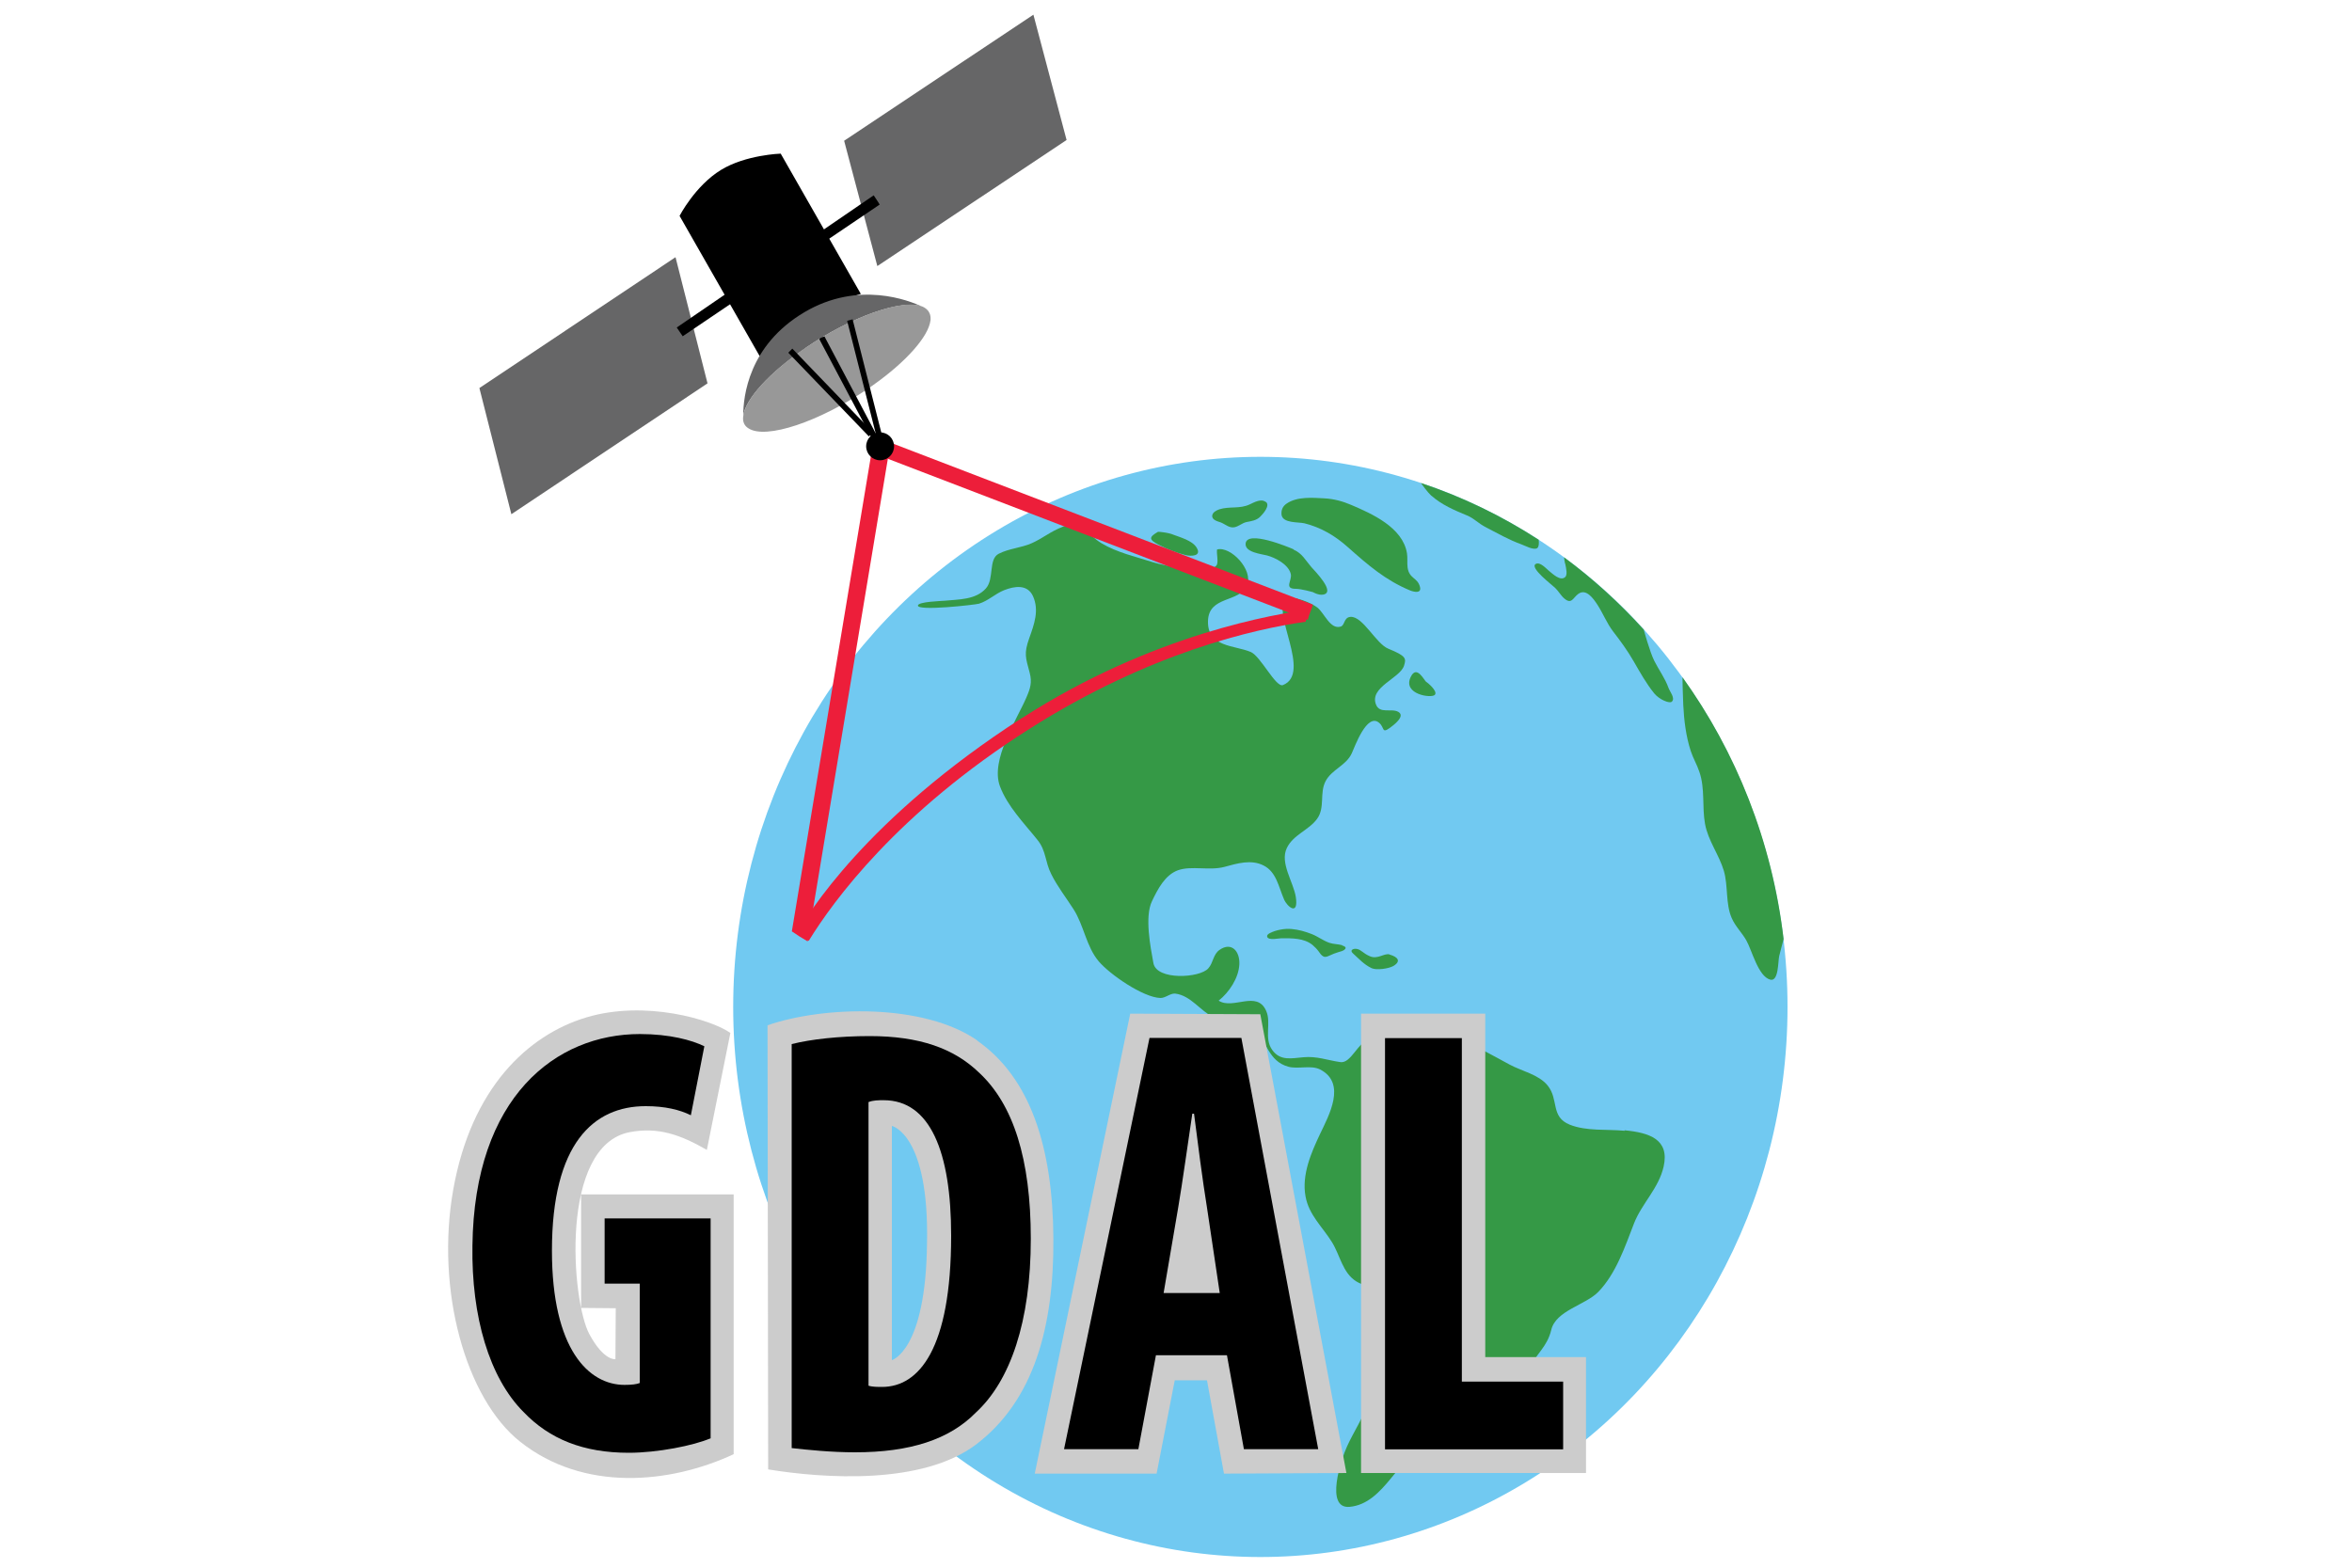 <?xml version="1.0"?>
<svg width="150" height="100" xmlns="http://www.w3.org/2000/svg" xmlns:svg="http://www.w3.org/2000/svg" enable-background="new 0 0 571.5 632.057" version="1.1" xml:space="preserve">
 <g class="layer">
  <title>Layer 1</title>
  <g id="Layer_5"/>
  <g id="svg_36">
   <g id="Layer_6">
    <ellipse cx="80.38" cy="64.23" fill="#71C9F1" id="svg_1" rx="33.62" ry="35.09"/>
    <path d="m103.61,72.13c-1.12,-0.11 -2.43,0.04 -3.5,-0.39c-1.24,-0.5 -0.68,-1.6 -1.41,-2.5c-0.57,-0.7 -1.66,-0.92 -2.42,-1.33c-1.04,-0.55 -2.05,-1.19 -3.18,-1.51c-1.17,-0.33 -2.58,0.05 -3.61,0.65c-0.32,0.19 -1.06,0.83 -1.44,0.51c-0.4,-0.33 0.3,-1.71 -0.63,-1.37c-0.85,0.31 -1.25,1.66 -1.94,1.56c-0.83,-0.12 -1.5,-0.39 -2.35,-0.31c-0.74,0.06 -1.47,0.26 -1.99,-0.46c-0.55,-0.76 -0.04,-1.72 -0.39,-2.5c-0.59,-1.34 -2.11,-0.05 -3.03,-0.65c0.66,-0.52 1.28,-1.44 1.32,-2.32c0.04,-0.83 -0.5,-1.45 -1.26,-0.92c-0.42,0.29 -0.4,0.83 -0.72,1.18c-0.54,0.62 -3.29,0.78 -3.5,-0.33c-0.19,-1.04 -0.57,-2.97 -0.09,-3.96c0.37,-0.77 0.83,-1.67 1.66,-1.97c0.85,-0.3 2,0.04 2.95,-0.21c0.81,-0.22 1.71,-0.5 2.51,-0.09c0.81,0.41 0.95,1.35 1.3,2.16c0.2,0.47 0.94,1.09 0.75,-0.16c-0.16,-0.97 -1.03,-2.17 -0.57,-3.12c0.41,-0.85 1.4,-1.13 1.93,-1.86c0.52,-0.72 0.14,-1.64 0.54,-2.4c0.39,-0.75 1.31,-0.99 1.67,-1.78c0.18,-0.38 0.97,-2.64 1.76,-1.93c0.34,0.3 0.14,0.69 0.67,0.31c0.21,-0.16 1.02,-0.74 0.54,-1.02c-0.44,-0.25 -1.2,0.15 -1.43,-0.48c-0.42,-1.1 1.53,-1.66 1.79,-2.46c0.15,-0.47 0.15,-0.62 -1,-1.09c-0.79,-0.32 -1.62,-2.08 -2.41,-2.03c-0.44,0.03 -0.35,0.54 -0.63,0.62c-0.67,0.2 -1.03,-0.86 -1.49,-1.22c-0.33,-0.26 -1.57,-0.83 -1.98,-0.5c-0.98,0.78 1.65,4.71 -0.21,5.45c-0.45,0.18 -1.42,-1.84 -2.05,-2.11c-1.03,-0.44 -2.77,-0.29 -2.73,-1.97c0.04,-1.64 2.02,-1.16 2.49,-2.28c0.42,-0.99 -1.05,-2.52 -1.91,-2.29c-0.05,0.25 0.11,0.83 -0.04,1.02c-0.47,0.58 -3.39,0.01 -4.03,-0.2c-1.11,-0.36 -2.28,-0.61 -3.29,-1.21c-0.88,-0.52 -1.36,-1.5 -2.48,-1.06c-0.8,0.31 -1.28,0.74 -1.98,1.05c-0.67,0.3 -1.43,0.33 -2.1,0.67c-0.68,0.34 -0.28,1.6 -0.82,2.21c-0.65,0.74 -1.75,0.7 -2.64,0.79c-0.22,0.02 -1.66,0.06 -1.7,0.3c-0.06,0.38 3.64,-0.04 3.89,-0.11c0.59,-0.18 1.03,-0.63 1.6,-0.86c0.68,-0.27 1.5,-0.39 1.85,0.38c0.41,0.91 0.07,1.81 -0.24,2.68c-0.35,0.99 -0.23,1.23 0.03,2.21c0.16,0.61 0.04,0.99 -0.21,1.57c-0.62,1.44 -2.31,3.98 -1.69,5.66c0.48,1.29 1.56,2.38 2.39,3.42c0.57,0.7 0.48,1.4 0.89,2.2c0.38,0.77 0.95,1.5 1.41,2.22c0.67,1.04 0.81,2.38 1.61,3.33c0.7,0.83 2.82,2.3 3.93,2.34c0.33,0.01 0.63,-0.31 0.95,-0.28c1,0.12 1.61,1.12 2.47,1.53c0.79,0.37 1.88,0.06 2.55,0.71c0.84,0.82 0.91,2.06 2.18,2.42c0.63,0.18 1.45,-0.12 2.04,0.18c1.71,0.88 0.55,2.95 0,4.11c-0.57,1.2 -1.18,2.61 -0.93,3.98c0.21,1.19 1.09,1.96 1.69,2.93c0.52,0.84 0.67,1.95 1.55,2.5c0.69,0.43 2.03,0.46 2.43,1.27c0.44,0.9 -0.54,2.28 -0.76,3.15c-0.27,1.1 -0.6,2.19 -0.93,3.28c-0.33,1.08 -0.88,1.83 -1.33,2.82c-0.38,0.82 -1.43,4 0.16,3.86c2.27,-0.21 3.11,-3.31 5.04,-4.07c0.4,-0.16 3.74,-2.75 4.33,-3.27c0.6,-0.52 2.09,-1.14 2.29,-1.76s0.94,-1.09 1.2,-2.18c0.29,-1.25 2.19,-1.59 3.01,-2.44c1.12,-1.16 1.69,-2.86 2.27,-4.36c0.5,-1.28 1.58,-2.24 1.89,-3.63c0.39,-1.74 -0.92,-2.16 -2.49,-2.31l0,0z" fill="#359946" id="svg_2"/>
    <path d="m85.59,60.29c-0.25,-0.07 -0.55,-0.06 -0.81,-0.15c-0.4,-0.14 -0.74,-0.41 -1.13,-0.56c-0.41,-0.16 -0.83,-0.28 -1.27,-0.32c-0.24,-0.02 -0.48,-0.01 -0.72,0.04c-0.22,0.04 -0.45,0.11 -0.65,0.21c-0.09,0.04 -0.24,0.13 -0.19,0.26c0.1,0.23 0.73,0.08 0.91,0.08c0.66,0 1.43,-0.02 1.98,0.43c0.14,0.12 0.27,0.25 0.38,0.4c0.09,0.12 0.17,0.26 0.31,0.33c0.14,0.07 0.28,-0.01 0.4,-0.06c0.18,-0.08 0.36,-0.16 0.54,-0.21c0.15,-0.05 0.34,-0.07 0.45,-0.21c0.09,-0.11 -0.06,-0.18 -0.19,-0.22l0,0z" fill="#359946" id="svg_3"/>
    <path d="m88.62,60.88c-0.35,-0.09 -0.75,0.33 -1.25,0.12c-0.45,-0.19 -0.55,-0.42 -0.84,-0.47c-0.18,-0.04 -0.49,0.06 -0.25,0.28c0.41,0.37 0.7,0.71 1.2,0.95c0.31,0.14 1.08,0.03 1.38,-0.14c0.51,-0.3 0.3,-0.58 -0.24,-0.73l0,0z" fill="#359946" id="svg_4"/>
    <path d="m90.97,43.51c-0.14,-0.09 -0.62,-1.15 -1.01,-0.31c-0.51,1.1 1.35,1.36 1.55,1.12s-0.49,-0.79 -0.54,-0.82l0,0z" fill="#359946" id="svg_5"/>
    <path d="m82.5,35.04c-0.3,-0.13 -2.97,-1.25 -3.06,-0.37c-0.06,0.57 1.03,0.67 1.36,0.76c0.53,0.14 1.37,0.57 1.52,1.18c0.1,0.42 -0.46,0.95 0.32,0.95c0.35,0 1.09,0.21 1.09,0.21s0.35,0.21 0.65,0.16c0.84,-0.14 -0.55,-1.53 -0.75,-1.76c-0.38,-0.44 -0.58,-0.87 -1.13,-1.11l0,0z" fill="#359946" id="svg_6"/>
    <path d="m74.79,34.09c-0.25,-0.1 -0.89,-0.19 -0.95,-0.16c-0.57,0.33 -0.58,0.49 0.04,0.81c0.57,0.29 1.13,0.52 1.74,0.67c0.34,0.08 1.03,0.08 0.7,-0.47c-0.28,-0.47 -1.07,-0.67 -1.54,-0.85l0,0z" fill="#359946" id="svg_7"/>
    <path d="m80.72,32.02c-0.29,-0.23 -0.73,0.02 -1.01,0.15c-0.64,0.31 -1.3,0.11 -1.95,0.32c-0.17,0.06 -0.44,0.19 -0.45,0.41c-0.02,0.28 0.37,0.36 0.56,0.43c0.29,0.12 0.53,0.37 0.87,0.3c0.27,-0.06 0.48,-0.27 0.76,-0.33c0.31,-0.06 0.63,-0.1 0.87,-0.34c0.18,-0.18 0.66,-0.71 0.36,-0.95z" fill="#359946" id="svg_8"/>
    <path d="m89.77,36.2c-0.04,-0.3 0.01,-0.61 -0.04,-0.91c-0.27,-1.65 -2.24,-2.52 -3.55,-3.08c-0.53,-0.23 -1.12,-0.39 -1.7,-0.42c-0.76,-0.04 -1.75,-0.13 -2.42,0.33c-0.24,0.16 -0.36,0.39 -0.33,0.71c0.07,0.56 1.08,0.46 1.46,0.55c1.07,0.27 1.95,0.79 2.79,1.54c1.26,1.12 2.38,2.09 3.94,2.74c0.25,0.1 0.75,0.22 0.64,-0.22c-0.15,-0.61 -0.69,-0.51 -0.79,-1.24l0,0z" fill="#359946" id="svg_9"/>
    <path d="m107.35,44.95c0.05,1 0.17,2.01 0.48,2.96c0.15,0.46 0.4,0.87 0.55,1.33c0.37,1.07 0.16,2.22 0.36,3.32c0.2,1.08 0.89,1.95 1.2,2.99c0.28,0.96 0.1,2.09 0.5,3.01c0.23,0.53 0.65,0.93 0.93,1.42c0.36,0.63 0.76,2.31 1.53,2.51c0.54,0.14 0.49,-1.17 0.57,-1.51c0.08,-0.35 0.19,-0.71 0.28,-1.08c-0.73,-6.22 -3.02,-11.93 -6.45,-16.7c0,0.06 0.02,1.21 0.05,1.74l0,0z" fill="#359946" id="svg_10"/>
    <path d="m99.82,35.95c0.07,0.33 0.16,0.73 -0.01,0.87c-0.31,0.26 -0.79,-0.22 -1.03,-0.41c-0.19,-0.16 -0.56,-0.58 -0.83,-0.44c-0.45,0.23 1.1,1.39 1.23,1.53c0.22,0.21 0.37,0.5 0.6,0.69c0.46,0.38 0.54,-0.07 0.88,-0.31c0.5,-0.36 0.96,0.31 1.2,0.67c0.37,0.56 0.6,1.18 1.01,1.72c0.47,0.61 0.92,1.22 1.31,1.9c0.41,0.71 0.81,1.43 1.32,2.06c0.34,0.41 0.98,0.66 1.12,0.53c0.24,-0.22 -0.13,-0.65 -0.21,-0.88c-0.22,-0.62 -0.62,-1.15 -0.91,-1.73c-0.29,-0.59 -0.66,-1.95 -0.67,-1.99c-1.54,-1.7 -3.24,-3.25 -5.08,-4.61c0,0.09 0.03,0.24 0.06,0.39z" fill="#359946" id="svg_11"/>
    <path d="m91.29,31.62c0.65,0.58 1.47,0.93 2.27,1.26c0.5,0.21 0.65,0.47 1.25,0.78c0.74,0.38 1.43,0.78 2.21,1.06c0.23,0.08 0.79,0.4 1.02,0.24c0.1,-0.07 0.12,-0.29 0.09,-0.53c-2.33,-1.51 -4.85,-2.74 -7.51,-3.62c0.03,0.05 0.44,0.61 0.67,0.82l0,0z" fill="#359946" id="svg_12"/>
    <path d="m37.07,76.19l9.72,0l0,16.57c-4.08,1.9 -9.57,2.41 -13.61,-0.79c-3.47,-2.74 -5.42,-9.67 -4.27,-16.11s4.73,-9.83 8.48,-10.96c3.76,-1.13 8,0.14 9.19,0.99l-1.5,7.46c-1.67,-0.96 -3.1,-1.48 -4.93,-1.13c-4.48,0.87 -3.71,10.77 -2.56,12.89c0.93,1.72 1.66,1.59 1.66,1.59l0.02,-3.25l-2.21,-0.02l0,-7.25l0,0.01z" fill="#CCCCCC" id="svg_13"/>
    <path d="m62.33,66.37c-3.4,-2.37 -9.75,-2.22 -13.38,-0.97l0.04,28.33c3.55,0.58 9.83,1.01 13.26,-1.59c3.69,-2.8 4.97,-7.51 4.93,-13.15c-0.04,-5.8 -1.46,-10.24 -4.86,-12.61zm-3.21,12.96c-0.08,6.85 -2.24,7.43 -2.24,7.43l0,-14.94c0,0 2.39,0.51 2.24,7.51z" fill="#CCCCCC" id="svg_14"/>
    <polygon fill="#CCCCCC" id="svg_15" points="72.081,64.658 65.991,94 73.763,94 74.921,88.046 76.976,88.046 78.059,94 85.868,93.961 80.376,64.697 "/>
    <polygon fill="#CCCCCC" id="svg_16" points="86.802,64.658 86.802,93.961 101.149,93.961 101.149,86.567 94.723,86.567 94.723,64.658 "/>
    <g id="svg_17">
     <path d="m45.33,91.74c-1.08,0.47 -3.4,0.93 -5.23,0.93c-2.88,0 -5.05,-0.86 -6.72,-2.61c-2.17,-2.18 -3.32,-6.07 -3.25,-10.59c0.11,-9.53 5.34,-13.51 10.68,-13.51c1.91,0 3.32,0.39 4.11,0.78l-0.86,4.4c-0.71,-0.35 -1.64,-0.58 -2.88,-0.58c-3.32,0 -5.98,2.37 -5.98,9.22c0,6.3 2.35,8.56 4.63,8.56c0.45,0 0.78,-0.04 0.97,-0.12l0,-6.34l-2.24,0l0,-4.16l6.76,0l0,14.01l0,0z" id="svg_18"/>
     <path d="m50.49,66.6c1.23,-0.31 3.03,-0.51 4.97,-0.51c3.18,0 5.38,0.78 6.99,2.34c2.17,2.02 3.29,5.49 3.29,10.59c0,5.29 -1.31,9.07 -3.51,11.09c-1.68,1.71 -4.18,2.53 -7.7,2.53c-1.53,0 -3.06,-0.16 -4.04,-0.27l0,-25.76l0,0zm4.9,21.79c0.23,0.08 0.6,0.08 0.86,0.08c2.35,0 4.41,-2.41 4.41,-9.65c0,-5.37 -1.35,-8.64 -4.3,-8.64c-0.34,0 -0.67,0 -0.97,0.12l0,18.09z" id="svg_19"/>
     <path d="m73.72,86.45l-1.12,5.99l-4.74,0l5.45,-26.23l5.86,0l4.9,26.23l-4.74,0l-1.08,-5.99l-4.52,0zm4.07,-3.97l-0.82,-5.49c-0.26,-1.59 -0.6,-4.2 -0.82,-5.95l-0.11,0c-0.26,1.75 -0.64,4.47 -0.9,5.99l-0.93,5.45l3.59,0l0,0z" id="svg_20"/>
     <path d="m88.33,66.22l4.9,0l0,21.91l6.46,0l0,4.32l-11.36,0l0,-26.23z" id="svg_21"/>
    </g>
   </g>
   <g id="Layer_3">
    <path d="m55.89,27.89l-0.35,0.96l27.87,10.69c0.06,-0.33 0.23,-0.63 0.32,-0.97l-27.84,-10.68z" fill="#ED1E3A" id="svg_22"/>
    <path d="m55.57,28.93l-5.07,30.48c0.33,0.23 0.66,0.44 1.01,0.64l5.14,-30.95l-1.08,-0.17z" fill="#ED1E3A" id="svg_23"/>
    <path d="m65.17,45.8c-9.96,6.42 -13.71,12.59 -14.36,13.76c0.25,0.16 0.51,0.31 0.77,0.45c1.54,-2.51 5.66,-8.18 14.08,-13.52c7.65,-4.86 14.35,-6.37 17.61,-6.83c0.05,-0.28 0.18,-0.53 0.31,-0.79c-2.14,0.27 -10.09,1.57 -18.41,6.94l0,0z" fill="#ED1E3A" id="svg_24"/>
    <polygon fill="#666667" id="svg_25" points="68.022,8.931 55.952,16.971 53.835,8.978 65.906,0.937 "/>
    <path d="m54.89,18.75c0,0 -1.87,0.54 -3.48,1.53c-1.61,0.99 -2.96,2.44 -2.96,2.44l-5.11,-8.95c0,0 0.99,-1.92 2.64,-2.93c1.58,-0.97 3.81,-1.04 3.81,-1.04l5.11,8.95z" id="svg_26"/>
    <path d="m51.38,22.19c2.95,-2.01 6.17,-3.13 7.43,-2.63c-0.82,-0.39 -4.06,-1.68 -7.5,0.35c-3.57,2.11 -3.91,5.38 -3.91,6.6c0.16,-1.06 1.66,-2.74 3.98,-4.31l0,0z" fill="#666667" id="svg_27"/>
    <path d="m59.34,20.47c0.02,-0.15 0.01,-0.29 -0.03,-0.42c-0.02,-0.05 -0.04,-0.1 -0.07,-0.15c-0.02,-0.03 -0.04,-0.06 -0.06,-0.09c-0.05,-0.06 -0.11,-0.11 -0.18,-0.16c-0.2,-0.14 -0.49,-0.21 -0.84,-0.22c-0.06,0 -0.12,0 -0.18,0c-0.13,0 -0.25,0.01 -0.39,0.03c-0.07,0.01 -0.14,0.02 -0.21,0.03c-0.04,0 -0.07,0.01 -0.11,0.02c-0.07,0.01 -0.15,0.03 -0.22,0.04c-0.04,0.01 -0.08,0.02 -0.11,0.02c-0.08,0.02 -0.15,0.04 -0.24,0.06c-1.51,0.38 -3.47,1.29 -5.32,2.55c-1.8,1.22 -3.11,2.51 -3.67,3.52c-0.03,0.05 -0.06,0.11 -0.09,0.16c-0.03,0.05 -0.05,0.1 -0.07,0.16c-0.02,0.05 -0.04,0.1 -0.06,0.15c-0.06,0.17 -0.09,0.33 -0.1,0.47c0,0.04 0,0.08 0,0.12c0.02,0.24 0.13,0.43 0.34,0.56c1.1,0.73 4.52,-0.41 7.63,-2.53c0.1,-0.07 0.19,-0.14 0.29,-0.2c2.17,-1.53 3.56,-3.13 3.69,-4.14l0,0z" fill="#989898" id="svg_28"/>
    <rect height="2.46" id="svg_29" transform="matrix(0.103, 0.107, -0.104, 0.106, -0.711, -34.116)" width="49.9" x="512.22" y="14.59"/>
    <rect height="2.45" id="svg_30" transform="matrix(-0.037, -0.146, 0.142, -0.038, -13.661, 32.001)" width="49.89" x="-92.07" y="465.69"/>
    <path d="m55.9,27.74l-3.32,-6.28c-0.13,0.04 -0.25,0.07 -0.33,0.17l3.33,6.29l0.32,-0.18z" id="svg_31"/>
    <circle cx="56.13" cy="28.47" id="svg_32" r="0.89"/>
    <polygon fill="#666667" id="svg_33" points="45.122,24.454 32.613,32.8 30.574,24.753 43.082,16.406 "/>
    <path d="m43.16,20.89l0.38,0.56l3.52,-2.38c-0.04,-0.09 -0.33,-0.51 -0.38,-0.59l-3.52,2.41z" id="svg_34"/>
    <path d="m52.2,14.87l0.38,0.56l3.52,-2.38c-0.04,-0.09 -0.33,-0.51 -0.38,-0.59l-3.52,2.41z" id="svg_35"/>
   </g>
  </g>
 </g>

</svg>